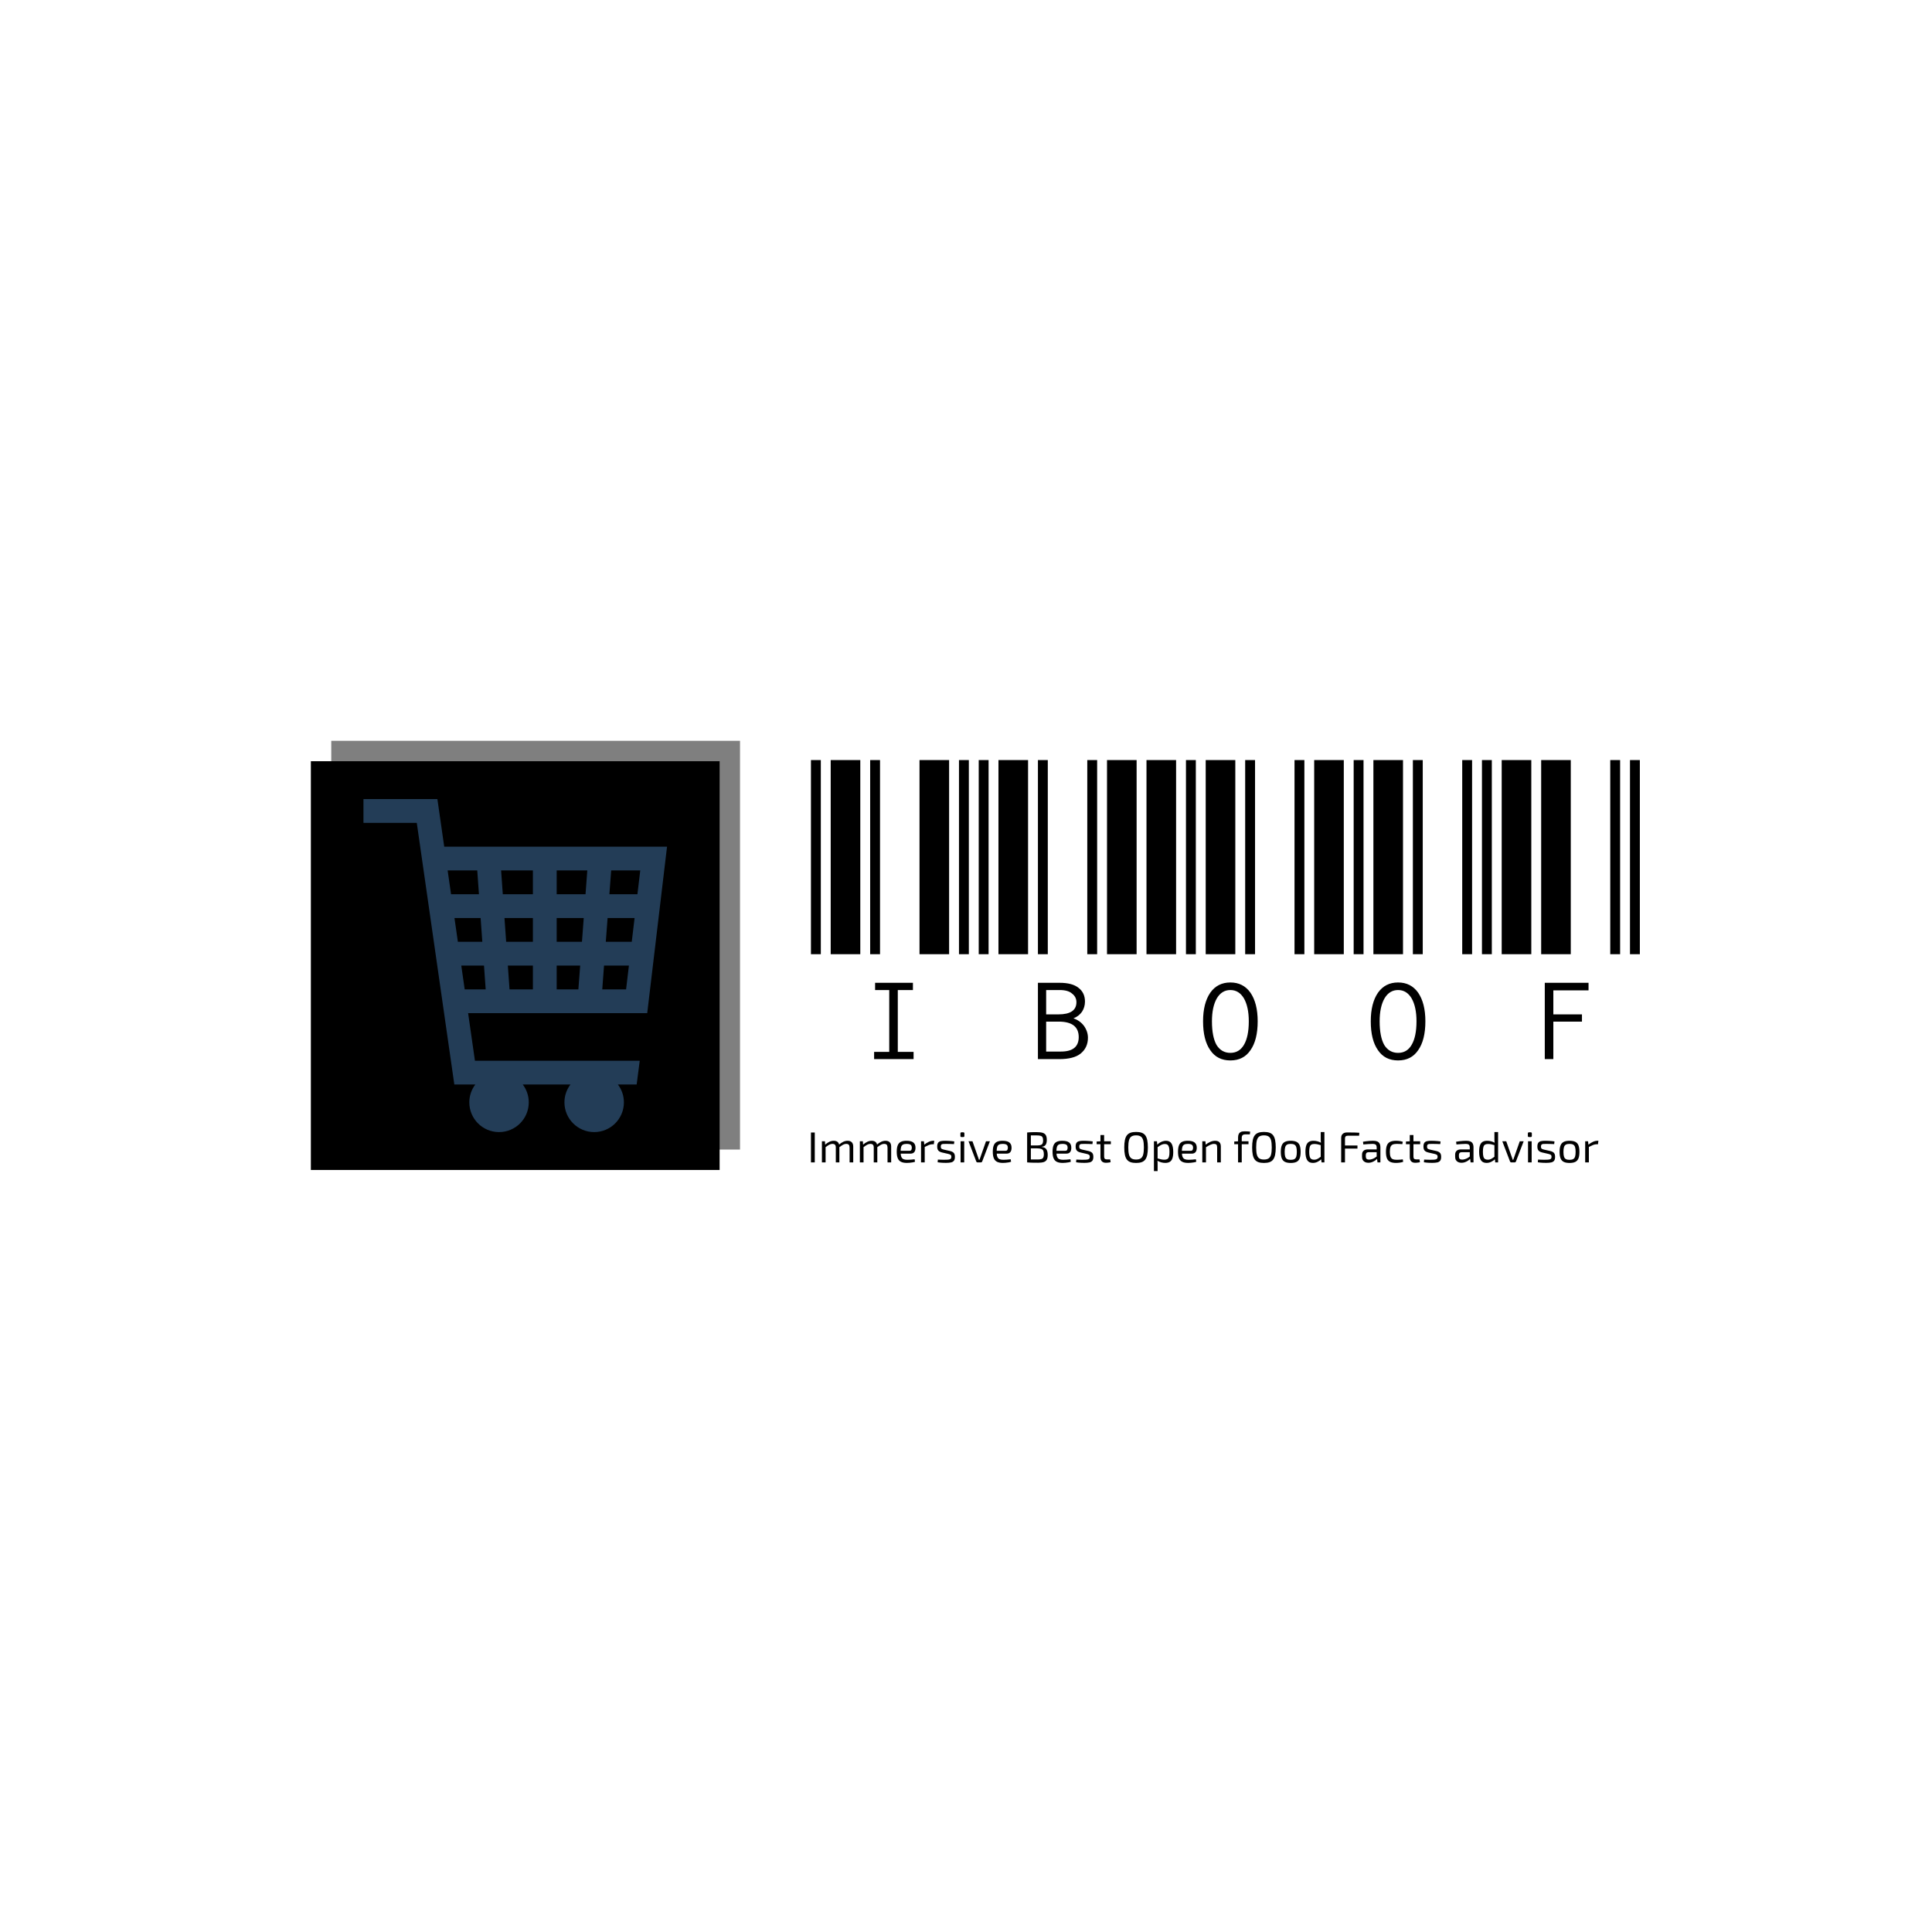 <svg xmlns="http://www.w3.org/2000/svg" version="1.1" xmlns:xlink="http://www.w3.org/1999/xlink" xmlns:svgjs="http://svgjs.dev/svgjs" width="1000" height="1000" viewBox="0 0 1000 1000"><rect width="1000" height="1000" fill="#ffffff"></rect><g transform="matrix(0.7,0,0,0.7,149.576,383.241)"><svg viewBox="0 0 396 132" data-background-color="#233d57" preserveAspectRatio="xMidYMid meet" height="333" width="1000" xmlns="http://www.w3.org/2000/svg" xmlns:xlink="http://www.w3.org/1999/xlink"><g id="tight-bounds" transform="matrix(1,0,0,1,0.24,0.118)"><svg viewBox="0 0 395.52 131.764" height="131.764" width="395.52"><g><svg viewBox="0 0 643.838 214.489" height="131.764" width="395.52"><g transform="matrix(1,0,0,1,248.318,9.196)"><svg viewBox="0 0 395.52 196.096" height="196.096" width="395.52"><g id="textblocktransform"><svg viewBox="0 0 395.52 196.096" height="196.096" width="395.52" id="textblock"><g><svg viewBox="0 0 395.52 143.298" height="143.298" width="395.52"><g transform="matrix(1,0,0,1,0,0)"><svg width="395.52" viewBox="0 -29.5 125.99 45.65" height="143.298" data-palette-color="#f8fafc"><path d="M1.5 0L0 0 0-29.5 1.5-29.5 1.5 0ZM7.5 0L3 0 3-29.5 7.5-29.5 7.5 0ZM10.5 0L9 0 9-29.5 10.5-29.5 10.5 0ZM21 0L16.5 0 16.5-29.5 21-29.5 21 0ZM24 0L22.5 0 22.5-29.5 24-29.5 24 0ZM9.6 15.95L9.6 14.85 11.9 14.85 11.9 5.45 9.75 5.45 9.75 4.35 15.5 4.35 15.5 5.45 13.2 5.45 13.2 14.85 15.6 14.85 15.6 15.95 9.6 15.95ZM27 0L25.5 0 25.5-29.5 27-29.5 27 0ZM33 0L28.5 0 28.5-29.5 33-29.5 33 0ZM36 0L34.5 0 34.5-29.5 36-29.5 36 0ZM43.5 0L42 0 42-29.5 43.5-29.5 43.5 0ZM49.5 0L45 0 45-29.5 49.5-29.5 49.5 0ZM34.5 15.95L34.5 4.35 37.8 4.35Q39.7 4.35 40.65 5.1L40.65 5.1Q41.65 5.85 41.65 7.2L41.65 7.2Q41.65 8.05 41.2 8.75L41.2 8.75Q40.7 9.45 39.9 9.75L39.9 9.75Q40.9 10.1 41.5 10.9L41.5 10.9Q42.1 11.75 42.1 12.7L42.1 12.7Q42.1 14.2 41 15.1L41 15.1Q39.95 15.95 37.75 15.95L37.75 15.95 34.5 15.95ZM35.75 9.15L37.6 9.15Q40.35 9.15 40.35 7.3L40.35 7.3Q40.35 6.5 39.7 6L39.7 6Q39.1 5.45 37.8 5.45L37.8 5.45 35.75 5.45 35.75 9.15ZM35.75 14.8L38 14.8Q40.7 14.8 40.7 12.6L40.7 12.6Q40.7 10.25 37.65 10.25L37.65 10.25 35.75 10.25 35.75 14.8ZM55.5 0L51 0 51-29.5 55.5-29.5 55.5 0ZM58.5 0L57 0 57-29.5 58.5-29.5 58.5 0ZM64.5 0L60 0 60-29.5 64.5-29.5 64.5 0ZM67.5 0L66 0 66-29.5 67.5-29.5 67.5 0ZM75 0L73.5 0 73.5-29.5 75-29.5 75 0ZM63.75 16.15L63.75 16.15Q61.75 16.15 60.7 14.6L60.7 14.6Q59.6 13.05 59.6 10.2L59.6 10.2Q59.6 7.45 60.7 5.85L60.7 5.85Q61.8 4.3 63.75 4.3L63.75 4.3Q65.7 4.3 66.8 5.85L66.8 5.85Q67.9 7.45 67.9 10.2L67.9 10.2Q67.9 13.05 66.8 14.6L66.8 14.6Q65.75 16.15 63.75 16.15ZM63.75 15L63.75 15Q65.09 15 65.8 13.8L65.8 13.8Q66.55 12.55 66.55 10.2L66.55 10.2Q66.55 8 65.8 6.7L65.8 6.7Q65.05 5.45 63.75 5.45L63.75 5.45Q62.45 5.45 61.7 6.7L61.7 6.7Q60.95 8 60.95 10.2L60.95 10.2Q60.95 12.55 61.65 13.8L61.65 13.8Q62.4 15 63.75 15ZM80.99 0L76.49 0 76.49-29.5 80.99-29.5 80.99 0ZM83.99 0L82.49 0 82.49-29.5 83.99-29.5 83.99 0ZM89.99 0L85.49 0 85.49-29.5 89.99-29.5 89.99 0ZM92.99 0L91.49 0 91.49-29.5 92.99-29.5 92.99 0ZM100.49 0L98.99 0 98.99-29.5 100.49-29.5 100.49 0ZM89.24 16.15L89.24 16.15Q87.24 16.15 86.19 14.6L86.19 14.6Q85.09 13.05 85.09 10.2L85.09 10.2Q85.09 7.45 86.19 5.85L86.19 5.85Q87.29 4.3 89.24 4.3L89.24 4.3Q91.19 4.3 92.29 5.85L92.29 5.85Q93.39 7.45 93.39 10.2L93.39 10.2Q93.39 13.05 92.29 14.6L92.29 14.6Q91.24 16.15 89.24 16.15ZM89.24 15L89.24 15Q90.59 15 91.29 13.8L91.29 13.8Q92.04 12.55 92.04 10.2L92.04 10.2Q92.04 8 91.29 6.7L91.29 6.7Q90.54 5.45 89.24 5.45L89.24 5.45Q87.94 5.45 87.19 6.7L87.19 6.7Q86.44 8 86.44 10.2L86.44 10.2Q86.44 12.55 87.14 13.8L87.14 13.8Q87.89 15 89.24 15ZM103.49 0L101.99 0 101.99-29.5 103.49-29.5 103.49 0ZM109.49 0L104.99 0 104.99-29.5 109.49-29.5 109.49 0ZM115.49 0L110.99 0 110.99-29.5 115.49-29.5 115.49 0ZM122.99 0L121.49 0 121.49-29.5 122.99-29.5 122.99 0ZM125.99 0L124.49 0 124.49-29.5 125.99-29.5 125.99 0ZM111.54 15.95L111.54 4.35 118.19 4.35 118.19 5.5 112.84 5.5 112.84 9.15 117.19 9.15 117.19 10.25 112.84 10.25 112.84 15.95 111.54 15.95Z" opacity="1" transform="matrix(1,0,0,1,0,0)" fill="#000000" class="wordmark-text-0" data-fill-palette-color="primary" id="text-0"></path></svg></g></svg></g><g transform="matrix(1,0,0,1,0,177.127)"><svg viewBox="0 0 375.744 18.969" height="18.969" width="375.744"><g transform="matrix(1,0,0,1,0,0)"><svg width="375.744" viewBox="4.35 -35.85 909.11 45.9" height="18.969" data-palette-color="#f8fafc"><path d="M4.35-34.5L8.75-34.5 8.75 0 4.35 0 4.35-34.5ZM46.65-24.95L46.65-24.95Q49.8-24.95 51.47-23.25 53.15-21.55 53.15-18.25L53.15-18.25 53.15 0 48.95 0 48.95-17.05Q48.9-19.3 48.05-20.33 47.2-21.35 45.15-21.35L45.15-21.35Q43.85-21.35 42.67-20.93 41.5-20.5 40.1-19.6 38.7-18.7 36.7-17.25L36.7-17.25 36.45-20.25Q39.1-22.6 41.6-23.78 44.1-24.95 46.65-24.95ZM17-24.35L20.5-24.35 20.8-19.7 21.25-18.95 21.25 0 17 0 17-24.35ZM30.7-24.95L30.7-24.95Q33.8-24.95 35.45-23.28 37.1-21.6 37.15-18.25L37.15-18.25 37.15 0 33.05 0 33.05-17.05Q33.05-19.4 32.1-20.38 31.15-21.35 29.25-21.35L29.25-21.35Q28-21.35 26.82-20.95 25.65-20.55 24.22-19.65 22.8-18.75 20.75-17.25L20.75-17.25 20.45-20.25Q23.1-22.6 25.6-23.78 28.1-24.95 30.7-24.95ZM90.45-24.95L90.45-24.95Q93.6-24.95 95.27-23.25 96.95-21.55 96.95-18.25L96.95-18.25 96.95 0 92.75 0 92.75-17.05Q92.7-19.3 91.85-20.33 91-21.35 88.95-21.35L88.95-21.35Q87.65-21.35 86.47-20.93 85.3-20.5 83.9-19.6 82.5-18.7 80.5-17.25L80.5-17.25 80.25-20.25Q82.9-22.6 85.4-23.78 87.9-24.95 90.45-24.95ZM60.8-24.35L64.3-24.35 64.6-19.7 65.05-18.95 65.05 0 60.8 0 60.8-24.35ZM74.5-24.95L74.5-24.95Q77.6-24.95 79.25-23.28 80.9-21.6 80.95-18.25L80.95-18.25 80.95 0 76.85 0 76.85-17.05Q76.85-19.4 75.9-20.38 74.95-21.35 73.05-21.35L73.05-21.35Q71.8-21.35 70.62-20.95 69.45-20.55 68.02-19.65 66.6-18.75 64.55-17.25L64.55-17.25 64.25-20.25Q66.9-22.6 69.4-23.78 71.9-24.95 74.5-24.95ZM114.59-24.95L114.59-24.95Q120.09-24.95 122.57-22.95 125.04-20.95 125.04-17L125.04-17Q125.09-13.75 123.69-11.93 122.29-10.1 119.24-10.1L119.24-10.1 105.04-10.1 105.04-13.4 118.14-13.4Q119.79-13.4 120.29-14.53 120.79-15.65 120.79-17L120.79-17Q120.74-19.35 119.39-20.35 118.04-21.35 114.79-21.35L114.79-21.35Q112.14-21.35 110.62-20.58 109.09-19.8 108.47-17.88 107.84-15.95 107.84-12.5L107.84-12.5Q107.84-8.6 108.62-6.55 109.39-4.5 111.09-3.75 112.79-3 115.59-3L115.59-3Q117.54-3 119.87-3.18 122.19-3.35 124.04-3.6L124.04-3.6 124.49-0.75Q123.34-0.3 121.67 0 119.99 0.3 118.22 0.45 116.44 0.6 115.04 0.6L115.04 0.6Q110.84 0.6 108.29-0.68 105.74-1.95 104.57-4.78 103.39-7.6 103.39-12.25L103.39-12.25Q103.39-17.05 104.57-19.83 105.74-22.6 108.22-23.78 110.69-24.95 114.59-24.95ZM131.44-24.35L134.74-24.35 135.29-19.7 135.69-18.95 135.69 0 131.44 0 131.44-24.35ZM145.59-24.95L146.69-24.95 146.19-20.95 144.79-20.95Q142.64-20.95 140.49-20.08 138.34-19.2 135.24-17.6L135.24-17.6 134.89-20.25Q137.59-22.45 140.32-23.7 143.04-24.95 145.59-24.95L145.59-24.95ZM159.59-24.95L159.59-24.95Q161.19-24.95 162.99-24.85 164.79-24.75 166.56-24.6 168.34-24.45 169.84-24.2L169.84-24.2 169.49-21.1Q167.19-21.2 164.86-21.28 162.54-21.35 160.24-21.35L160.24-21.35Q157.99-21.4 156.69-21.25 155.39-21.1 154.81-20.45 154.24-19.8 154.24-18.25L154.24-18.25Q154.24-16.35 155.14-15.75 156.04-15.15 157.79-14.75L157.79-14.75 164.89-13.15Q167.79-12.45 169.16-11 170.54-9.55 170.54-6.45L170.54-6.45Q170.54-3.45 169.41-1.95 168.29-0.45 165.99 0.05 163.69 0.55 160.14 0.55L160.14 0.55Q158.84 0.55 156.26 0.45 153.69 0.35 150.59-0.15L150.59-0.15 150.89-3.25Q152.09-3.2 153.44-3.13 154.79-3.05 156.26-3.05 157.74-3.05 159.29-3.05L159.29-3.05Q162.04-3.05 163.59-3.3 165.14-3.55 165.79-4.28 166.44-5 166.44-6.45L166.44-6.45Q166.44-8.25 165.39-8.85 164.34-9.45 162.59-9.85L162.59-9.85 155.59-11.45Q153.59-11.95 152.39-12.78 151.19-13.6 150.64-14.93 150.09-16.25 150.09-18.25L150.09-18.25Q150.09-21.1 151.09-22.55 152.09-24 154.19-24.5 156.29-25 159.59-24.95ZM177.09-24.35L181.29-24.35 181.29 0 177.09 0 177.09-24.35ZM178.19-34.7L180.19-34.7Q181.49-34.7 181.49-33.4L181.49-33.4 181.49-30.55Q181.49-29.25 180.19-29.25L180.19-29.25 178.19-29.25Q176.89-29.25 176.89-30.55L176.89-30.55 176.89-33.4Q176.89-34.7 178.19-34.7L178.19-34.7ZM206.43-24.35L210.93-24.35 202.03-1.05Q201.83-0.55 201.46-0.28 201.08 0 200.53 0L200.53 0 196.68 0Q196.18 0 195.78-0.28 195.38-0.55 195.18-1.05L195.18-1.05 186.28-24.35 190.83-24.35 196.83-7.3Q197.23-6.25 197.58-5.15 197.93-4.05 198.28-3.05L198.28-3.05 198.93-3.05Q199.33-4.1 199.71-5.18 200.08-6.25 200.43-7.3L200.43-7.3 206.43-24.35ZM225.48-24.95L225.48-24.95Q230.98-24.95 233.46-22.95 235.93-20.95 235.93-17L235.93-17Q235.98-13.75 234.58-11.93 233.18-10.1 230.13-10.1L230.13-10.1 215.93-10.1 215.93-13.4 229.03-13.4Q230.68-13.4 231.18-14.53 231.68-15.65 231.68-17L231.68-17Q231.63-19.35 230.28-20.35 228.93-21.35 225.68-21.35L225.68-21.35Q223.03-21.35 221.51-20.58 219.98-19.8 219.36-17.88 218.73-15.95 218.73-12.5L218.73-12.5Q218.73-8.6 219.51-6.55 220.28-4.5 221.98-3.75 223.68-3 226.48-3L226.48-3Q228.43-3 230.76-3.18 233.08-3.35 234.93-3.6L234.93-3.6 235.38-0.75Q234.23-0.3 232.56 0 230.88 0.3 229.11 0.45 227.33 0.6 225.93 0.6L225.93 0.6Q221.73 0.6 219.18-0.68 216.63-1.95 215.46-4.78 214.28-7.6 214.28-12.25L214.28-12.25Q214.28-17.05 215.46-19.83 216.63-22.6 219.11-23.78 221.58-24.95 225.48-24.95ZM265.13-34.9L265.13-34.9Q269.38-34.9 271.88-34.13 274.38-33.35 275.5-31.4 276.63-29.45 276.63-25.9L276.63-25.9Q276.63-22.2 275.25-20.25 273.88-18.3 270.78-18L270.78-18 270.78-17.8Q274.63-17.45 276.15-15.1 277.68-12.75 277.68-8.6L277.68-8.6Q277.68-5.05 276.58-3.1 275.48-1.15 273.05-0.38 270.63 0.4 266.68 0.4L266.68 0.4Q263.73 0.4 261.6 0.38 259.48 0.35 257.68 0.25 255.88 0.15 253.93 0L253.93 0 254.63-3.5Q255.73-3.45 258.8-3.4 261.88-3.35 265.98-3.35L265.98-3.35Q268.73-3.35 270.3-3.83 271.88-4.3 272.55-5.6 273.23-6.9 273.23-9.35L273.23-9.35Q273.23-12.05 272.53-13.5 271.83-14.95 270.18-15.55 268.53-16.15 265.68-16.2L265.68-16.2 254.58-16.2 254.58-19.55 265.63-19.55Q268.13-19.6 269.6-20.08 271.08-20.55 271.73-21.83 272.38-23.1 272.38-25.4L272.38-25.4Q272.38-27.75 271.68-29 270.98-30.25 269.35-30.7 267.73-31.15 264.93-31.15L264.93-31.15Q262.48-31.15 260.53-31.15 258.58-31.15 257.1-31.13 255.63-31.1 254.63-31L254.63-31 253.93-34.5Q255.68-34.7 257.25-34.77 258.83-34.85 260.7-34.88 262.58-34.9 265.13-34.9ZM253.93-34.5L258.23-34.5 258.23 0 253.93 0 253.93-34.5ZM294.47-24.95L294.47-24.95Q299.97-24.95 302.45-22.95 304.92-20.95 304.92-17L304.92-17Q304.97-13.75 303.57-11.93 302.17-10.1 299.12-10.1L299.12-10.1 284.92-10.1 284.92-13.4 298.02-13.4Q299.67-13.4 300.17-14.53 300.67-15.65 300.67-17L300.67-17Q300.62-19.35 299.27-20.35 297.92-21.35 294.67-21.35L294.67-21.35Q292.02-21.35 290.5-20.58 288.97-19.8 288.35-17.88 287.72-15.95 287.72-12.5L287.72-12.5Q287.72-8.6 288.5-6.55 289.27-4.5 290.97-3.75 292.67-3 295.47-3L295.47-3Q297.42-3 299.75-3.18 302.07-3.35 303.92-3.6L303.92-3.6 304.37-0.75Q303.22-0.3 301.55 0 299.87 0.3 298.1 0.45 296.32 0.6 294.92 0.6L294.92 0.6Q290.72 0.6 288.17-0.68 285.62-1.95 284.45-4.78 283.27-7.6 283.27-12.25L283.27-12.25Q283.27-17.05 284.45-19.83 285.62-22.6 288.1-23.78 290.57-24.95 294.47-24.95ZM319.42-24.95L319.42-24.95Q321.02-24.95 322.82-24.85 324.62-24.75 326.4-24.6 328.17-24.45 329.67-24.2L329.67-24.2 329.32-21.1Q327.02-21.2 324.7-21.28 322.37-21.35 320.07-21.35L320.07-21.35Q317.82-21.4 316.52-21.25 315.22-21.1 314.65-20.45 314.07-19.8 314.07-18.25L314.07-18.25Q314.07-16.35 314.97-15.75 315.87-15.15 317.62-14.75L317.62-14.75 324.72-13.15Q327.62-12.45 329-11 330.37-9.55 330.37-6.45L330.37-6.45Q330.37-3.45 329.25-1.95 328.12-0.45 325.82 0.05 323.52 0.55 319.97 0.55L319.97 0.55Q318.67 0.55 316.1 0.45 313.52 0.35 310.42-0.15L310.42-0.15 310.72-3.25Q311.92-3.2 313.27-3.13 314.62-3.05 316.1-3.05 317.57-3.05 319.12-3.05L319.12-3.05Q321.87-3.05 323.42-3.3 324.97-3.55 325.62-4.28 326.27-5 326.27-6.45L326.27-6.45Q326.27-8.25 325.22-8.85 324.17-9.45 322.42-9.85L322.42-9.85 315.42-11.45Q313.42-11.95 312.22-12.78 311.02-13.6 310.47-14.93 309.92-16.25 309.92-18.25L309.92-18.25Q309.92-21.1 310.92-22.55 311.92-24 314.02-24.5 316.12-25 319.42-24.95ZM338.57-31.55L342.82-31.55 342.82-6.7Q342.82-4.95 343.57-4.2 344.32-3.45 346.12-3.45L346.12-3.45 349.82-3.45 350.32-0.2Q349.52 0 348.47 0.15 347.42 0.3 346.42 0.38 345.42 0.45 344.82 0.45L344.82 0.45Q341.77 0.45 340.17-1.25 338.57-2.95 338.57-6.15L338.57-6.15 338.57-31.55ZM338.97-24.35L350.57-24.35 350.57-21 334.17-21 334.17-24.1 338.97-24.35ZM379.71-35.15L379.71-35.15Q383.46-35.15 386.09-34.25 388.71-33.35 390.29-31.28 391.86-29.2 392.59-25.75 393.31-22.3 393.31-17.25L393.31-17.25Q393.31-12.2 392.59-8.75 391.86-5.3 390.29-3.23 388.71-1.15 386.09-0.25 383.46 0.65 379.71 0.65L379.71 0.65Q375.96 0.65 373.34-0.25 370.71-1.15 369.11-3.23 367.51-5.3 366.79-8.75 366.06-12.2 366.06-17.25L366.06-17.25Q366.06-22.3 366.79-25.75 367.51-29.2 369.11-31.28 370.71-33.35 373.34-34.25 375.96-35.15 379.71-35.15ZM379.71-31.2L379.71-31.2Q376.31-31.2 374.34-29.9 372.36-28.6 371.54-25.58 370.71-22.55 370.71-17.25L370.71-17.25Q370.71-12 371.54-8.95 372.36-5.9 374.34-4.6 376.31-3.3 379.71-3.3L379.71-3.3Q383.11-3.3 385.09-4.6 387.06-5.9 387.89-8.95 388.71-12 388.71-17.25L388.71-17.25Q388.71-22.55 387.89-25.58 387.06-28.6 385.09-29.9 383.11-31.2 379.71-31.2ZM414.26-24.95L414.26-24.95Q418.71-24.95 420.66-21.68 422.61-18.4 422.61-12.05L422.61-12.05Q422.61-7.35 421.61-4.58 420.61-1.8 418.59-0.6 416.56 0.6 413.41 0.6L413.41 0.6Q411.01 0.6 408.69-0.05 406.36-0.7 404.16-2.05L404.16-2.05 404.41-4.6Q406.76-3.95 408.56-3.53 410.36-3.1 412.36-3.1L412.36-3.1Q414.51-3.1 415.79-3.85 417.06-4.6 417.66-6.55 418.26-8.5 418.26-12.05L418.26-12.05Q418.26-15.5 417.71-17.5 417.16-19.5 415.99-20.38 414.81-21.25 412.86-21.25L412.86-21.25Q410.86-21.25 408.91-20.3 406.96-19.35 404.36-17.4L404.36-17.4 403.96-20.25Q405.31-21.7 407.01-22.75 408.71-23.8 410.59-24.38 412.46-24.95 414.26-24.95ZM400.31-24.35L403.81-24.35 404.26-19.3 404.56-18.65 404.56-3.05 404.36-2.45Q404.51-1.05 404.54 0.25 404.56 1.55 404.56 3L404.56 3 404.56 10.05 400.31 10.05 400.31-24.35ZM439.31-24.95L439.31-24.95Q444.81-24.95 447.28-22.95 449.76-20.95 449.76-17L449.76-17Q449.81-13.75 448.41-11.93 447.01-10.1 443.96-10.1L443.96-10.1 429.76-10.1 429.76-13.4 442.86-13.4Q444.51-13.4 445.01-14.53 445.51-15.65 445.51-17L445.51-17Q445.46-19.35 444.11-20.35 442.76-21.35 439.51-21.35L439.51-21.35Q436.86-21.35 435.33-20.58 433.81-19.8 433.18-17.88 432.56-15.95 432.56-12.5L432.56-12.5Q432.56-8.6 433.33-6.55 434.11-4.5 435.81-3.75 437.51-3 440.31-3L440.31-3Q442.26-3 444.58-3.18 446.91-3.35 448.76-3.6L448.76-3.6 449.21-0.75Q448.06-0.3 446.38 0 444.71 0.3 442.93 0.45 441.16 0.6 439.76 0.6L439.76 0.6Q435.56 0.6 433.01-0.68 430.46-1.95 429.28-4.78 428.11-7.6 428.11-12.25L428.11-12.25Q428.11-17.05 429.28-19.83 430.46-22.6 432.93-23.78 435.41-24.95 439.31-24.95ZM470.96-24.95L470.96-24.95Q477.56-24.95 477.56-18.25L477.56-18.25 477.56 0 473.31 0 473.31-17.05Q473.31-19.5 472.51-20.43 471.71-21.35 469.81-21.35L469.81-21.35Q467.56-21.35 465.31-20.25 463.06-19.15 459.96-17.25L459.96-17.25 459.76-20.3Q462.61-22.5 465.41-23.73 468.21-24.95 470.96-24.95ZM456.16-24.35L459.76-24.35 460.11-19.7 460.41-18.95 460.41 0 456.16 0 456.16-24.35ZM504.55-35.85L504.55-35.85Q505.35-35.85 506.6-35.83 507.85-35.8 509.15-35.73 510.45-35.65 511.4-35.5L511.4-35.5 511.05-32.35 506.05-32.35Q503.65-32.35 502.68-31.4 501.7-30.45 501.7-28.25L501.7-28.25 501.7 0 497.45 0 497.45-28.7Q497.45-31 498.15-32.58 498.85-34.15 500.4-35 501.95-35.85 504.55-35.85ZM497.7-24.35L509.5-24.35 509.5-21 493.05-21 493.05-24.1 497.7-24.35ZM527.35-35.15L527.35-35.15Q531.1-35.15 533.72-34.25 536.35-33.35 537.92-31.28 539.5-29.2 540.22-25.75 540.95-22.3 540.95-17.25L540.95-17.25Q540.95-12.2 540.22-8.75 539.5-5.3 537.92-3.23 536.35-1.15 533.72-0.25 531.1 0.65 527.35 0.65L527.35 0.65Q523.6 0.65 520.97-0.25 518.35-1.15 516.75-3.23 515.15-5.3 514.42-8.75 513.7-12.2 513.7-17.25L513.7-17.25Q513.7-22.3 514.42-25.75 515.15-29.2 516.75-31.28 518.35-33.35 520.97-34.25 523.6-35.15 527.35-35.15ZM527.35-31.2L527.35-31.2Q523.95-31.2 521.97-29.9 520-28.6 519.17-25.58 518.35-22.55 518.35-17.25L518.35-17.25Q518.35-12 519.17-8.95 520-5.9 521.97-4.6 523.95-3.3 527.35-3.3L527.35-3.3Q530.75-3.3 532.72-4.6 534.7-5.9 535.52-8.95 536.35-12 536.35-17.25L536.35-17.25Q536.35-22.55 535.52-25.58 534.7-28.6 532.72-29.9 530.75-31.2 527.35-31.2ZM558.25-24.95L558.25-24.95Q562.44-24.95 564.97-23.7 567.5-22.45 568.59-19.63 569.69-16.8 569.69-12.15L569.69-12.15Q569.69-7.5 568.59-4.67 567.5-1.85 564.97-0.6 562.44 0.65 558.25 0.65L558.25 0.65Q554.09 0.65 551.57-0.6 549.04-1.85 547.92-4.67 546.79-7.5 546.79-12.15L546.79-12.15Q546.79-16.8 547.92-19.63 549.04-22.45 551.57-23.7 554.09-24.95 558.25-24.95ZM558.25-21.35L558.25-21.35Q555.59-21.35 554.07-20.53 552.54-19.7 551.89-17.7 551.25-15.7 551.25-12.15L551.25-12.15Q551.25-8.6 551.89-6.6 552.54-4.6 554.07-3.78 555.59-2.95 558.25-2.95L558.25-2.95Q560.89-2.95 562.44-3.78 564-4.6 564.64-6.6 565.29-8.6 565.29-12.15L565.29-12.15Q565.29-15.7 564.64-17.7 564-19.7 562.44-20.53 560.89-21.35 558.25-21.35ZM584.44-24.95L584.44-24.95Q586.84-24.95 589.19-24.33 591.54-23.7 593.69-22.4L593.69-22.4 593.44-19.75Q591.09-20.45 589.29-20.85 587.49-21.25 585.44-21.25L585.44-21.25Q583.34-21.25 582.07-20.53 580.79-19.8 580.19-17.85 579.59-15.9 579.59-12.3L579.59-12.3Q579.59-8.7 580.17-6.7 580.74-4.7 581.99-3.9 583.24-3.1 585.19-3.1L585.19-3.1Q586.64-3.1 587.82-3.48 588.99-3.85 590.32-4.7 591.64-5.55 593.44-6.85L593.44-6.85 593.84-3.85Q591.84-2 589.29-0.7 586.74 0.6 583.79 0.6L583.79 0.6Q579.19 0.6 577.22-2.65 575.24-5.9 575.24-12.25L575.24-12.25Q575.24-17 576.24-19.78 577.24-22.55 579.29-23.75 581.34-24.95 584.44-24.95ZM592.89-35L597.14-35 597.14 0 593.84 0 593.34-4.25 592.89-4.6 592.89-21.3 593.19-22.05Q592.99-23.45 592.94-24.75 592.89-26.05 592.89-27.5L592.89-27.5 592.89-35ZM623.14-34.55L623.14-34.55Q625.54-34.55 627.99-34.52 630.44-34.5 632.84-34.45 635.24-34.4 637.44-34.2L637.44-34.2 637.19-30.8 624.24-30.8Q622.49-30.8 621.69-30.03 620.89-29.25 620.89-27.5L620.89-27.5 620.89 0 616.49 0 616.49-28.35Q616.49-31.3 618.29-32.93 620.09-34.55 623.14-34.55ZM617.34-15.95L617.34-19.5 635.29-19.5 635.29-15.95 617.34-15.95ZM653.43-24.95L653.43-24.95Q656.13-24.95 658.01-24.23 659.88-23.5 660.83-21.8 661.78-20.1 661.78-17.15L661.78-17.15 661.78 0 658.43 0 657.78-5.3 657.48-5.85 657.48-17.15Q657.48-19.4 656.46-20.38 655.43-21.35 652.53-21.35L652.53-21.35Q650.63-21.35 647.76-21.15 644.88-20.95 642.08-20.7L642.08-20.7 641.68-23.85Q643.38-24.15 645.41-24.4 647.43-24.65 649.53-24.8 651.63-24.95 653.43-24.95ZM647.33-15L659.78-15 659.73-11.8 648.08-11.75Q646.33-11.7 645.63-10.83 644.93-9.95 644.93-8.4L644.93-8.4 644.93-6.85Q644.93-4.95 645.83-4.08 646.73-3.2 648.73-3.2L648.73-3.2Q650.13-3.2 651.91-3.73 653.68-4.25 655.48-5.35 657.28-6.45 658.78-8.15L658.78-8.15 658.78-5Q658.23-4.3 657.21-3.38 656.18-2.45 654.76-1.58 653.33-0.7 651.61-0.13 649.88 0.45 647.88 0.45L647.88 0.45Q645.73 0.45 644.08-0.33 642.43-1.1 641.51-2.63 640.58-4.15 640.58-6.35L640.58-6.35 640.58-9Q640.58-11.85 642.36-13.43 644.13-15 647.33-15L647.33-15ZM679.78-24.95L679.78-24.95Q680.88-24.95 682.23-24.85 683.58-24.75 685.01-24.5 686.43-24.25 687.63-23.8L687.63-23.8 687.08-21.05Q685.43-21.2 683.61-21.28 681.78-21.35 680.48-21.35L680.48-21.35Q677.58-21.35 675.88-20.55 674.18-19.75 673.43-17.75 672.68-15.75 672.68-12.2L672.68-12.2Q672.68-8.65 673.43-6.63 674.18-4.6 675.88-3.8 677.58-3 680.48-3L680.48-3Q681.23-3 682.43-3.05 683.63-3.1 685.01-3.2 686.38-3.3 687.63-3.5L687.63-3.5 688.08-0.65Q686.23 0 684.06 0.3 681.88 0.6 679.73 0.6L679.73 0.6Q675.53 0.6 672.98-0.65 670.43-1.9 669.31-4.7 668.18-7.5 668.18-12.2L668.18-12.2Q668.18-16.9 669.33-19.7 670.48-22.5 673.03-23.73 675.58-24.95 679.78-24.95ZM695.68-31.55L699.93-31.55 699.93-6.7Q699.93-4.95 700.68-4.2 701.43-3.45 703.23-3.45L703.23-3.45 706.93-3.45 707.43-0.2Q706.63 0 705.58 0.15 704.53 0.3 703.53 0.38 702.53 0.45 701.93 0.45L701.93 0.45Q698.88 0.45 697.28-1.25 695.68-2.95 695.68-6.15L695.68-6.15 695.68-31.55ZM696.08-24.35L707.68-24.35 707.68-21 691.28-21 691.28-24.1 696.08-24.35ZM720.98-24.95L720.98-24.95Q722.58-24.95 724.38-24.85 726.18-24.75 727.95-24.6 729.73-24.45 731.23-24.2L731.23-24.2 730.88-21.1Q728.58-21.2 726.25-21.28 723.93-21.35 721.63-21.35L721.63-21.35Q719.38-21.4 718.08-21.25 716.78-21.1 716.2-20.45 715.63-19.8 715.63-18.25L715.63-18.25Q715.63-16.35 716.53-15.75 717.43-15.15 719.18-14.75L719.18-14.75 726.28-13.15Q729.18-12.45 730.55-11 731.93-9.55 731.93-6.45L731.93-6.45Q731.93-3.45 730.8-1.95 729.68-0.45 727.38 0.05 725.08 0.55 721.53 0.55L721.53 0.55Q720.23 0.55 717.65 0.45 715.08 0.35 711.98-0.15L711.98-0.15 712.28-3.25Q713.48-3.2 714.83-3.13 716.18-3.05 717.65-3.05 719.13-3.05 720.68-3.05L720.68-3.05Q723.43-3.05 724.98-3.3 726.53-3.55 727.18-4.28 727.83-5 727.83-6.45L727.83-6.45Q727.83-8.25 726.78-8.85 725.73-9.45 723.98-9.85L723.98-9.85 716.98-11.45Q714.98-11.95 713.78-12.78 712.58-13.6 712.03-14.93 711.48-16.25 711.48-18.25L711.48-18.25Q711.48-21.1 712.48-22.55 713.48-24 715.58-24.5 717.68-25 720.98-24.95ZM760.92-24.95L760.92-24.95Q763.62-24.95 765.5-24.23 767.37-23.5 768.32-21.8 769.27-20.1 769.27-17.15L769.27-17.15 769.27 0 765.92 0 765.27-5.3 764.97-5.85 764.97-17.15Q764.97-19.4 763.95-20.38 762.92-21.35 760.02-21.35L760.02-21.35Q758.12-21.35 755.25-21.15 752.37-20.95 749.57-20.7L749.57-20.7 749.17-23.85Q750.87-24.15 752.9-24.4 754.92-24.65 757.02-24.8 759.12-24.95 760.92-24.95ZM754.82-15L767.27-15 767.22-11.8 755.57-11.75Q753.82-11.7 753.12-10.83 752.42-9.95 752.42-8.4L752.42-8.4 752.42-6.85Q752.42-4.95 753.32-4.08 754.22-3.2 756.22-3.2L756.22-3.2Q757.62-3.2 759.4-3.73 761.17-4.25 762.97-5.35 764.77-6.45 766.27-8.15L766.27-8.15 766.27-5Q765.72-4.3 764.7-3.38 763.67-2.45 762.25-1.58 760.82-0.7 759.1-0.13 757.37 0.45 755.37 0.45L755.37 0.45Q753.22 0.45 751.57-0.33 749.92-1.1 749-2.63 748.07-4.15 748.07-6.35L748.07-6.35 748.07-9Q748.07-11.85 749.85-13.43 751.62-15 754.82-15L754.82-15ZM784.97-24.95L784.97-24.95Q787.37-24.95 789.72-24.33 792.07-23.7 794.22-22.4L794.22-22.4 793.97-19.75Q791.62-20.45 789.82-20.85 788.02-21.25 785.97-21.25L785.97-21.25Q783.87-21.25 782.59-20.53 781.32-19.8 780.72-17.85 780.12-15.9 780.12-12.3L780.12-12.3Q780.12-8.7 780.69-6.7 781.27-4.7 782.52-3.9 783.77-3.1 785.72-3.1L785.72-3.1Q787.17-3.1 788.34-3.48 789.52-3.85 790.84-4.7 792.17-5.55 793.97-6.85L793.97-6.85 794.37-3.85Q792.37-2 789.82-0.7 787.27 0.6 784.32 0.6L784.32 0.6Q779.72 0.6 777.74-2.65 775.77-5.9 775.77-12.25L775.77-12.25Q775.77-17 776.77-19.78 777.77-22.55 779.82-23.75 781.87-24.95 784.97-24.95ZM793.42-35L797.67-35 797.67 0 794.37 0 793.87-4.25 793.42-4.6 793.42-21.3 793.72-22.05Q793.52-23.45 793.47-24.75 793.42-26.05 793.42-27.5L793.42-27.5 793.42-35ZM822.67-24.35L827.17-24.35 818.27-1.05Q818.07-0.55 817.69-0.28 817.32 0 816.77 0L816.77 0 812.92 0Q812.42 0 812.02-0.28 811.62-0.55 811.42-1.05L811.42-1.05 802.52-24.35 807.07-24.35 813.07-7.3Q813.47-6.25 813.82-5.15 814.17-4.05 814.52-3.05L814.52-3.05 815.17-3.05Q815.57-4.1 815.94-5.18 816.32-6.25 816.67-7.3L816.67-7.3 822.67-24.35ZM832.21-24.35L836.41-24.35 836.41 0 832.21 0 832.21-24.35ZM833.31-34.7L835.31-34.7Q836.61-34.7 836.61-33.4L836.61-33.4 836.61-30.55Q836.61-29.25 835.31-29.25L835.31-29.25 833.31-29.25Q832.01-29.25 832.01-30.55L832.01-30.55 832.01-33.4Q832.01-34.7 833.31-34.7L833.31-34.7ZM852.51-24.95L852.51-24.95Q854.11-24.95 855.91-24.85 857.71-24.75 859.49-24.6 861.26-24.45 862.76-24.2L862.76-24.2 862.41-21.1Q860.11-21.2 857.79-21.28 855.46-21.35 853.16-21.35L853.16-21.35Q850.91-21.4 849.61-21.25 848.31-21.1 847.74-20.45 847.16-19.8 847.16-18.25L847.16-18.25Q847.16-16.35 848.06-15.75 848.96-15.15 850.71-14.75L850.71-14.75 857.81-13.15Q860.71-12.45 862.09-11 863.46-9.55 863.46-6.45L863.46-6.45Q863.46-3.45 862.34-1.95 861.21-0.45 858.91 0.05 856.61 0.55 853.06 0.55L853.06 0.55Q851.76 0.55 849.19 0.45 846.61 0.35 843.51-0.15L843.51-0.15 843.81-3.25Q845.01-3.2 846.36-3.13 847.71-3.05 849.19-3.05 850.66-3.05 852.21-3.05L852.21-3.05Q854.96-3.05 856.51-3.3 858.06-3.55 858.71-4.28 859.36-5 859.36-6.45L859.36-6.45Q859.36-8.25 858.31-8.85 857.26-9.45 855.51-9.85L855.51-9.85 848.51-11.45Q846.51-11.95 845.31-12.78 844.11-13.6 843.56-14.93 843.01-16.25 843.01-18.25L843.01-18.25Q843.01-21.1 844.01-22.55 845.01-24 847.11-24.5 849.21-25 852.51-24.95ZM880.11-24.95L880.11-24.95Q884.31-24.95 886.83-23.7 889.36-22.45 890.46-19.63 891.56-16.8 891.56-12.15L891.56-12.15Q891.56-7.5 890.46-4.67 889.36-1.85 886.83-0.6 884.31 0.65 880.11 0.65L880.11 0.65Q875.96 0.65 873.43-0.6 870.91-1.85 869.78-4.67 868.66-7.5 868.66-12.15L868.66-12.15Q868.66-16.8 869.78-19.63 870.91-22.45 873.43-23.7 875.96-24.95 880.11-24.95ZM880.11-21.35L880.11-21.35Q877.46-21.35 875.93-20.53 874.41-19.7 873.76-17.7 873.11-15.7 873.11-12.15L873.11-12.15Q873.11-8.6 873.76-6.6 874.41-4.6 875.93-3.78 877.46-2.95 880.11-2.95L880.11-2.95Q882.76-2.95 884.31-3.78 885.86-4.6 886.51-6.6 887.16-8.6 887.16-12.15L887.16-12.15Q887.16-15.7 886.51-17.7 885.86-19.7 884.31-20.53 882.76-21.35 880.11-21.35ZM898.21-24.35L901.51-24.35 902.06-19.7 902.46-18.95 902.46 0 898.21 0 898.21-24.35ZM912.36-24.95L913.46-24.95 912.96-20.95 911.56-20.95Q909.41-20.95 907.26-20.08 905.11-19.2 902.01-17.6L902.01-17.6 901.66-20.25Q904.36-22.45 907.08-23.7 909.81-24.95 912.36-24.95L912.36-24.95Z" opacity="1" transform="matrix(1,0,0,1,0,0)" fill="#000000" class="slogan-text-1" data-fill-palette-color="secondary" id="text-1"></path></svg></g></svg></g></svg></g></svg></g><g><svg viewBox="0 0 214.489 214.489" height="214.489" width="214.489"><g><svg></svg></g><g id="icon-0"><svg viewBox="0 0 214.489 214.489" height="214.489" width="214.489"><g><rect width="195.026" height="195.026" x="9.731" y="9.731" fill="#000000" data-fill-palette-color="accent"></rect><rect width="195.026" height="195.026" x="19.463" y="-5.329070518200751e-15" fill="#000000" opacity="0.5" data-fill-palette-color="accent"></rect></g><g transform="matrix(1,0,0,1,34.822,27.804)"><svg viewBox="0 0 144.844 158.88" height="158.88" width="144.844"><g><svg xmlns="http://www.w3.org/2000/svg" xmlns:xlink="http://www.w3.org/1999/xlink" version="1.1" x="0" y="0" viewBox="18 15 63.816 70" enable-background="new 0 0 100 100" xml:space="preserve" height="158.88" width="144.844" class="icon-z$-0" data-fill-palette-color="background" id="z$-0"><path fill="#233d57" d="M81.816 25H34.978l-1.436-10H18v5h11.209l7.893 55h4.409c-0.788 1.045-1.26 2.339-1.26 3.75 0 3.452 2.798 6.25 6.25 6.25 3.455 0 6.248-2.798 6.248-6.25 0-1.411-0.469-2.705-1.26-3.75h10.02c-0.786 1.045-1.26 2.339-1.26 3.75 0 3.452 2.803 6.25 6.25 6.25 3.457 0 6.25-2.798 6.25-6.25 0-1.411-0.469-2.705-1.26-3.75h3.94l0.649-5H41.436L40 60h37.651L81.816 25zM37.131 40h5.498l0.356 5h-5.137L37.131 40zM47.644 40h5.975v5h-5.62L47.644 40zM53.618 35H47.29l-0.354-5h6.683V35zM58.618 30h6.436l-0.371 5h-6.064V30zM53.618 50v5h-4.912l-0.354-5H53.618zM58.618 50h4.941l-0.381 5h-4.561V50zM58.618 45v-5h5.688l-0.376 5H58.618zM69.321 40h5.674l-0.596 5h-5.454L69.321 40zM75.591 35h-5.894l0.376-5h6.113L75.591 35zM41.921 30l0.356 5h-5.864l-0.718-5H41.921zM38.564 50h4.775l0.354 5h-4.411L38.564 50zM68.198 55l0.371-5h5.234l-0.596 5H68.198z" data-fill-palette-color="background"></path></svg></g></svg></g></svg></g></svg></g></svg></g><defs></defs></svg><rect width="395.52" height="131.764" fill="none" stroke="none" visibility="hidden"></rect></g></svg></g></svg>